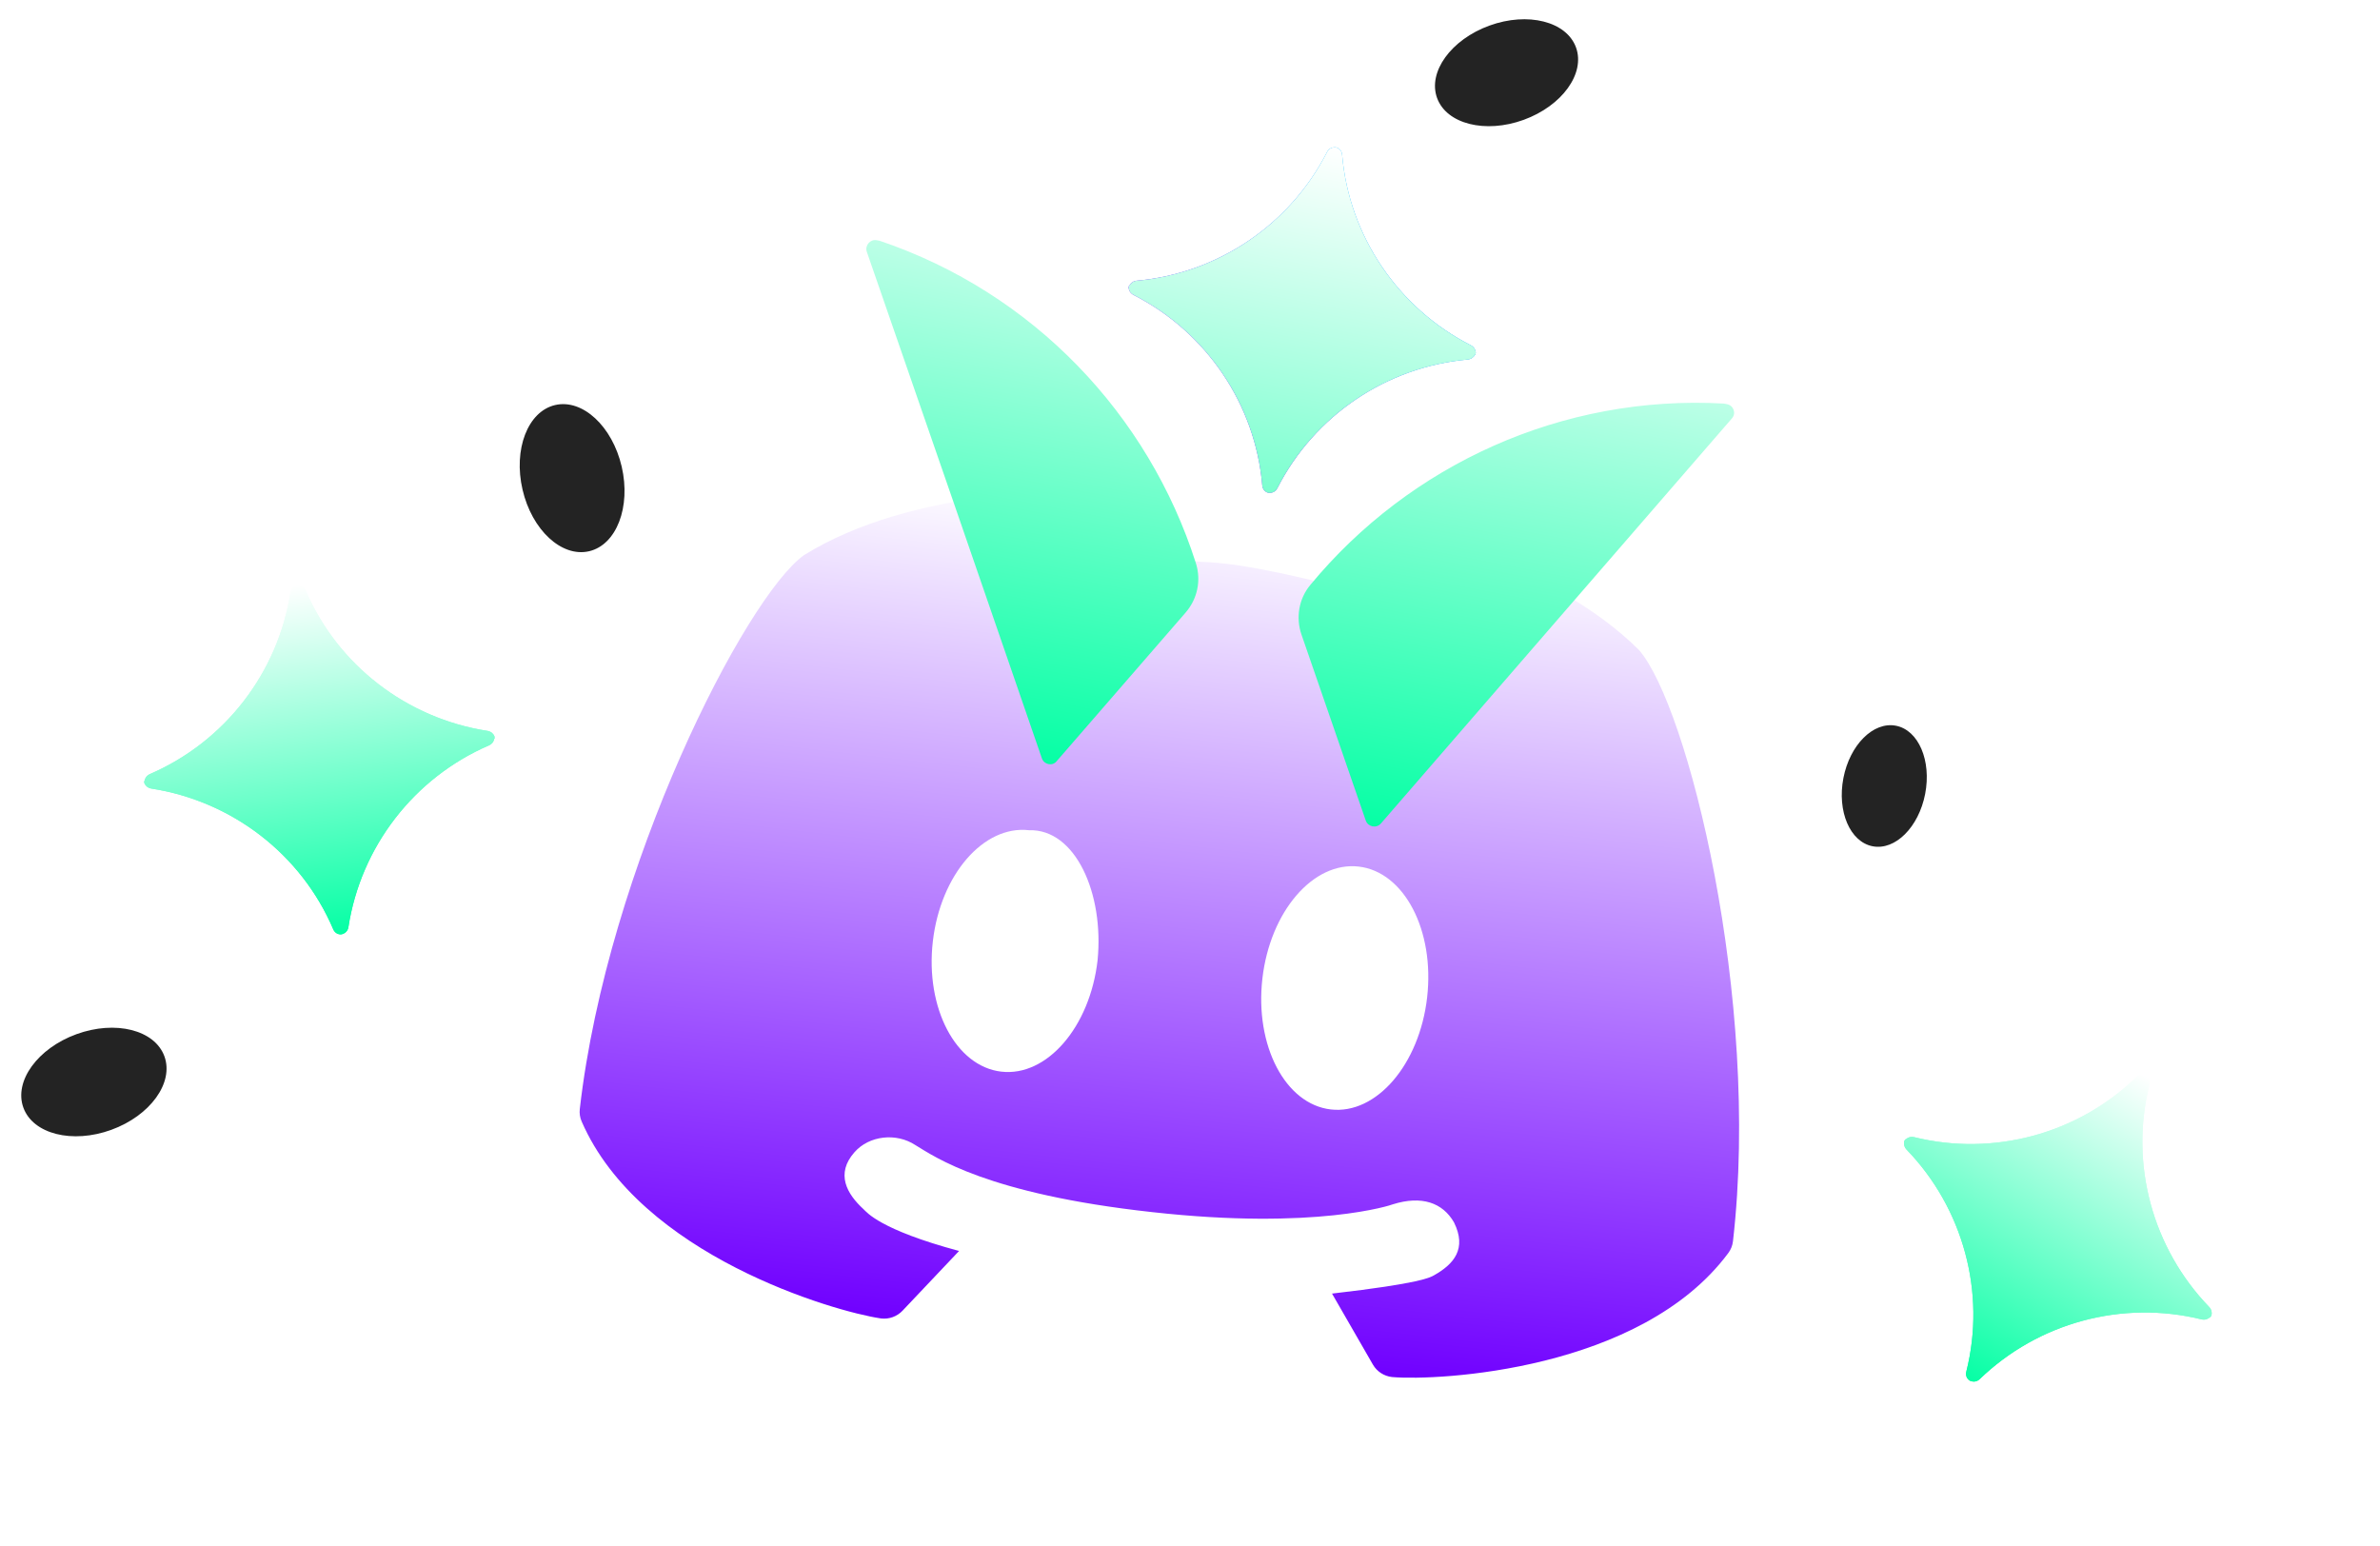 <svg width="408" height="265" viewBox="0 0 408 265" fill="none" xmlns="http://www.w3.org/2000/svg">
<g filter="url(#filter0_f_2102_2603)">
<path d="M193.477 49.327C193.518 49.803 193.766 50.251 194.308 50.556C206.775 56.907 215.204 69.292 216.387 83.216C216.444 83.962 216.961 84.396 217.476 84.495C218.068 84.543 218.646 84.32 218.963 83.714C225.315 71.246 237.687 62.882 251.623 61.634C252.24 61.553 252.637 61.229 252.853 60.803L252.917 60.815C252.929 60.751 252.942 60.687 252.954 60.622C252.967 60.558 252.979 60.493 252.992 60.429C252.95 59.953 252.703 59.505 252.16 59.2C239.693 52.848 231.264 40.464 230.081 26.54C230.025 25.794 229.507 25.36 228.992 25.261C228.4 25.213 227.823 25.435 227.505 26.042C221.154 38.509 208.781 46.874 194.845 48.122C194.228 48.203 193.832 48.527 193.616 48.953L193.551 48.94C193.539 49.005 193.526 49.069 193.514 49.134C193.501 49.198 193.425 49.25 193.477 49.327Z" fill="url(#paint0_linear_2102_2603)"/>
</g>
<g style="mix-blend-mode:screen">
<path d="M191.328 96.14C190.272 91.754 189.206 87.331 189.184 87.272C188.63 85.555 187.032 84.33 185.204 84.303C184.05 84.262 156.725 83.45 137.81 95.18C127.8 102.378 104.171 148.469 99.393 190.114C99.308 190.85 99.417 191.588 99.718 192.27C109.743 215.308 143.181 224.874 150.92 226.008C150.968 226.021 151.011 226.025 151.053 226.03C152.423 226.187 153.782 225.689 154.726 224.692L164.412 214.458C150.77 210.789 148.575 207.792 148.037 207.301C145.163 204.67 143.212 201.222 146.483 197.53C149.001 194.659 153.652 194.151 156.924 196.307C160.295 198.347 169.217 204.692 197.509 207.797C225.598 210.935 238.589 206.563 238.78 206.458C243.736 204.908 247.316 206.192 249.255 209.553C251.503 214.083 249.227 216.715 245.847 218.621C245.212 218.978 243.657 220.003 228.347 221.765L235.355 233.936C236.041 235.127 237.26 235.914 238.63 236.071C238.679 236.077 238.722 236.082 238.765 236.08C246.566 236.728 281.302 234.985 296.278 214.815C296.725 214.218 296.998 213.525 297.082 212.788C301.859 171.15 289.283 120.906 280.958 111.42C265.396 95.925 238.597 90.528 237.464 90.299C235.674 89.939 233.843 90.749 232.915 92.29C232.881 92.342 230.875 96.483 228.936 100.476C228.936 100.476 217.611 97.495 210.261 96.651C202.912 95.808 191.328 96.14 191.328 96.14ZM171.659 183.717C163.858 182.822 158.601 172.837 159.913 161.403C161.225 149.969 168.606 141.434 176.408 142.329C184.369 142.081 189.296 153.19 188.154 164.643C186.842 176.077 179.461 184.612 171.659 183.717ZM228.142 190.197C220.34 189.302 215.091 179.255 216.41 167.758C217.729 156.262 225.117 147.664 232.919 148.559C240.721 149.454 245.97 159.502 244.651 170.998C243.332 182.495 235.943 191.092 228.142 190.197Z" fill="url(#paint1_linear_2102_2603)"/>
</g>
<g style="mix-blend-mode:screen">
<path fill-rule="evenodd" clip-rule="evenodd" d="M194.308 50.557C193.766 50.252 193.519 49.803 193.477 49.327C193.442 49.276 193.465 49.236 193.488 49.196C193.499 49.175 193.51 49.155 193.514 49.134L193.552 48.941L193.616 48.953C193.832 48.527 194.229 48.203 194.846 48.122C208.782 46.874 221.154 38.51 227.505 26.042C227.823 25.436 228.4 25.213 228.992 25.261C229.508 25.36 230.025 25.794 230.081 26.54C231.265 40.464 239.693 52.849 252.161 59.2C252.703 59.505 252.95 59.954 252.992 60.429L252.955 60.623L252.917 60.816L252.853 60.803C252.637 61.229 252.24 61.553 251.624 61.635C237.687 62.883 225.315 71.247 218.964 83.714C218.646 84.321 218.069 84.543 217.477 84.496C216.962 84.396 216.444 83.962 216.388 83.216C215.204 69.293 206.776 56.908 194.308 50.557ZM236.714 141.191L266.809 106.457L296.904 71.723C297.671 70.869 297.199 69.509 296.04 69.285L295.524 69.185C267.767 67.628 241.655 79.683 224.653 100.246C222.662 102.601 222.091 105.897 223.127 108.836L234.138 140.693C234.531 141.771 235.948 142.045 236.714 141.191ZM163.63 86.58L178.614 130.026C179.007 131.104 180.424 131.378 181.126 130.512L203.215 105.053C205.271 102.711 205.958 99.504 204.999 96.513C196.885 71.095 177.146 50.178 150.807 41.279L150.292 41.18C149.197 40.968 148.253 42.055 148.581 43.12L163.63 86.58Z" fill="url(#paint2_linear_2102_2603)"/>
</g>
<g filter="url(#filter1_f_2102_2603)">
<path d="M326.446 195.637C326.33 196.1 326.418 196.605 326.832 197.07C336.555 207.132 340.496 221.585 337.085 235.136C336.896 235.86 337.244 236.438 337.698 236.7C338.243 236.938 338.861 236.915 339.359 236.445C349.421 226.722 363.841 222.838 377.425 226.192C378.035 226.316 378.515 226.138 378.858 225.806L378.915 225.838C378.948 225.782 378.98 225.725 379.013 225.668C379.046 225.611 379.079 225.554 379.111 225.497C379.227 225.034 379.139 224.529 378.725 224.064C369.002 214.003 365.061 199.549 368.472 185.998C368.661 185.275 368.313 184.696 367.859 184.434C367.314 184.197 366.696 184.219 366.198 184.689C356.136 194.412 341.716 198.296 328.132 194.943C327.522 194.819 327.042 194.996 326.699 195.329L326.642 195.296C326.609 195.353 326.577 195.41 326.544 195.466C326.511 195.523 326.422 195.547 326.446 195.637Z" fill="url(#paint3_linear_2102_2603)"/>
</g>
<path d="M326.446 195.637C326.33 196.1 326.418 196.605 326.832 197.07C336.555 207.132 340.496 221.585 337.085 235.136C336.896 235.86 337.244 236.438 337.698 236.7C338.243 236.938 338.861 236.915 339.359 236.445C349.421 226.722 363.841 222.838 377.425 226.192C378.035 226.316 378.515 226.138 378.858 225.806L378.915 225.838C378.948 225.782 378.98 225.725 379.013 225.668C379.046 225.611 379.079 225.554 379.111 225.497C379.227 225.034 379.139 224.529 378.725 224.064C369.002 214.003 365.061 199.549 368.472 185.998C368.661 185.275 368.313 184.696 367.859 184.434C367.314 184.197 366.696 184.219 366.198 184.689C356.136 194.412 341.716 198.296 328.132 194.943C327.522 194.819 327.042 194.996 326.699 195.329L326.642 195.296C326.609 195.353 326.577 195.41 326.544 195.466C326.511 195.523 326.422 195.547 326.446 195.637Z" fill="url(#paint4_linear_2102_2603)"/>
<g filter="url(#filter2_f_2102_2603)">
<path d="M24.758 134.28C24.946 134.718 25.322 135.067 25.932 135.187C39.761 137.32 51.641 146.446 57.121 159.3C57.407 159.991 58.035 160.242 58.555 160.175C59.132 160.035 59.611 159.643 59.723 158.968C61.855 145.139 70.99 133.324 83.836 127.779C84.397 127.509 84.672 127.077 84.744 126.605L84.809 126.597C84.801 126.531 84.792 126.466 84.784 126.401C84.776 126.336 84.767 126.271 84.759 126.206C84.571 125.767 84.195 125.419 83.585 125.298C69.756 123.166 57.876 114.04 52.396 101.185C52.11 100.495 51.483 100.244 50.962 100.311C50.385 100.451 49.906 100.843 49.794 101.518C47.662 115.347 38.527 127.162 25.681 132.707C25.12 132.977 24.845 133.409 24.773 133.881L24.708 133.889C24.716 133.954 24.725 134.019 24.733 134.084C24.741 134.149 24.684 134.223 24.758 134.28Z" fill="url(#paint5_linear_2102_2603)"/>
</g>
<path d="M24.758 134.28C24.946 134.718 25.322 135.067 25.932 135.187C39.761 137.32 51.641 146.446 57.121 159.3C57.407 159.991 58.035 160.242 58.555 160.175C59.132 160.035 59.611 159.643 59.723 158.968C61.855 145.139 70.99 133.324 83.836 127.779C84.397 127.509 84.672 127.077 84.744 126.605L84.809 126.597C84.801 126.531 84.792 126.466 84.784 126.401C84.776 126.336 84.767 126.271 84.759 126.206C84.571 125.767 84.195 125.419 83.585 125.298C69.756 123.166 57.876 114.04 52.396 101.185C52.11 100.495 51.483 100.244 50.962 100.311C50.385 100.451 49.906 100.843 49.794 101.518C47.662 115.347 38.527 127.162 25.681 132.707C25.12 132.977 24.845 133.409 24.773 133.881L24.708 133.889C24.716 133.954 24.725 134.019 24.733 134.084C24.741 134.149 24.684 134.223 24.758 134.28Z" fill="url(#paint6_linear_2102_2603)"/>
<path d="M321.022 145.08C317.15 144.332 314.908 139.099 316.011 133.392C317.113 127.686 321.144 123.665 325.016 124.414C328.889 125.162 331.131 130.395 330.028 136.102C328.925 141.808 324.894 145.829 321.022 145.08Z" fill="#232323"/>
<path d="M100.985 94.502C96.288 95.591 91.183 90.861 89.578 83.941C87.973 77.02 90.476 70.527 95.172 69.437C99.868 68.348 104.973 73.078 106.578 79.998C108.183 86.919 105.681 93.412 100.985 94.502Z" fill="#232323"/>
<path d="M4.008 189.89C2.36 185.36 6.438 179.721 13.114 177.292C19.79 174.863 26.538 176.562 28.187 181.093C29.835 185.623 25.757 191.262 19.081 193.691C12.405 196.12 5.657 194.421 4.008 189.89Z" fill="#232323"/>
<path d="M246.356 16.8C244.733 12.338 248.75 6.783 255.326 4.39C261.902 1.997 268.55 3.672 270.173 8.134C271.797 12.597 267.78 18.151 261.204 20.544C254.628 22.937 247.98 21.263 246.356 16.8Z" fill="#232323"/>
<defs>
<filter id="filter0_f_2102_2603" x="169.461" y="1.254" width="107.531" height="107.247" filterUnits="userSpaceOnUse" color-interpolation-filters="sRGB">
<feFlood flood-opacity="0" result="BackgroundImageFix"/>
<feBlend mode="normal" in="SourceGraphic" in2="BackgroundImageFix" result="shape"/>
<feGaussianBlur stdDeviation="12" result="effect1_foregroundBlur_2102_2603"/>
</filter>
<filter id="filter1_f_2102_2603" x="302.398" y="160.286" width="100.758" height="100.562" filterUnits="userSpaceOnUse" color-interpolation-filters="sRGB">
<feFlood flood-opacity="0" result="BackgroundImageFix"/>
<feBlend mode="normal" in="SourceGraphic" in2="BackgroundImageFix" result="shape"/>
<feGaussianBlur stdDeviation="12" result="effect1_foregroundBlur_2102_2603"/>
</filter>
<filter id="filter2_f_2102_2603" x="0.711" y="76.3" width="108.102" height="107.885" filterUnits="userSpaceOnUse" color-interpolation-filters="sRGB">
<feFlood flood-opacity="0" result="BackgroundImageFix"/>
<feBlend mode="normal" in="SourceGraphic" in2="BackgroundImageFix" result="shape"/>
<feGaussianBlur stdDeviation="12" result="effect1_foregroundBlur_2102_2603"/>
</filter>
<linearGradient id="paint0_linear_2102_2603" x1="187.76" y1="97.435" x2="243.204" y2="41.965" gradientUnits="userSpaceOnUse">
<stop stop-color="#CCBBFF"/>
<stop offset="0.474" stop-color="#7427FF"/>
<stop offset="1" stop-color="#00BAFF"/>
</linearGradient>
<linearGradient id="paint1_linear_2102_2603" x1="211.337" y1="87.281" x2="194.841" y2="231.054" gradientUnits="userSpaceOnUse">
<stop stop-color="white"/>
<stop offset="1" stop-color="#7000FF"/>
</linearGradient>
<linearGradient id="paint2_linear_2102_2603" x1="228.977" y1="25.258" x2="207.503" y2="136.362" gradientUnits="userSpaceOnUse">
<stop stop-color="white"/>
<stop offset="1" stop-color="#06FFA5"/>
</linearGradient>
<linearGradient id="paint3_linear_2102_2603" x1="367.818" y1="184.411" x2="337.714" y2="236.709" gradientUnits="userSpaceOnUse">
<stop stop-color="white"/>
<stop offset="1" stop-color="#06FFA5"/>
</linearGradient>
<linearGradient id="paint4_linear_2102_2603" x1="367.818" y1="184.411" x2="337.714" y2="236.709" gradientUnits="userSpaceOnUse">
<stop stop-color="white"/>
<stop offset="1" stop-color="#06FFA5"/>
</linearGradient>
<linearGradient id="paint5_linear_2102_2603" x1="50.915" y1="100.317" x2="58.573" y2="160.173" gradientUnits="userSpaceOnUse">
<stop stop-color="white"/>
<stop offset="1" stop-color="#06FFA5"/>
</linearGradient>
<linearGradient id="paint6_linear_2102_2603" x1="50.915" y1="100.317" x2="58.573" y2="160.173" gradientUnits="userSpaceOnUse">
<stop stop-color="white"/>
<stop offset="1" stop-color="#06FFA5"/>
</linearGradient>
</defs>
</svg>
